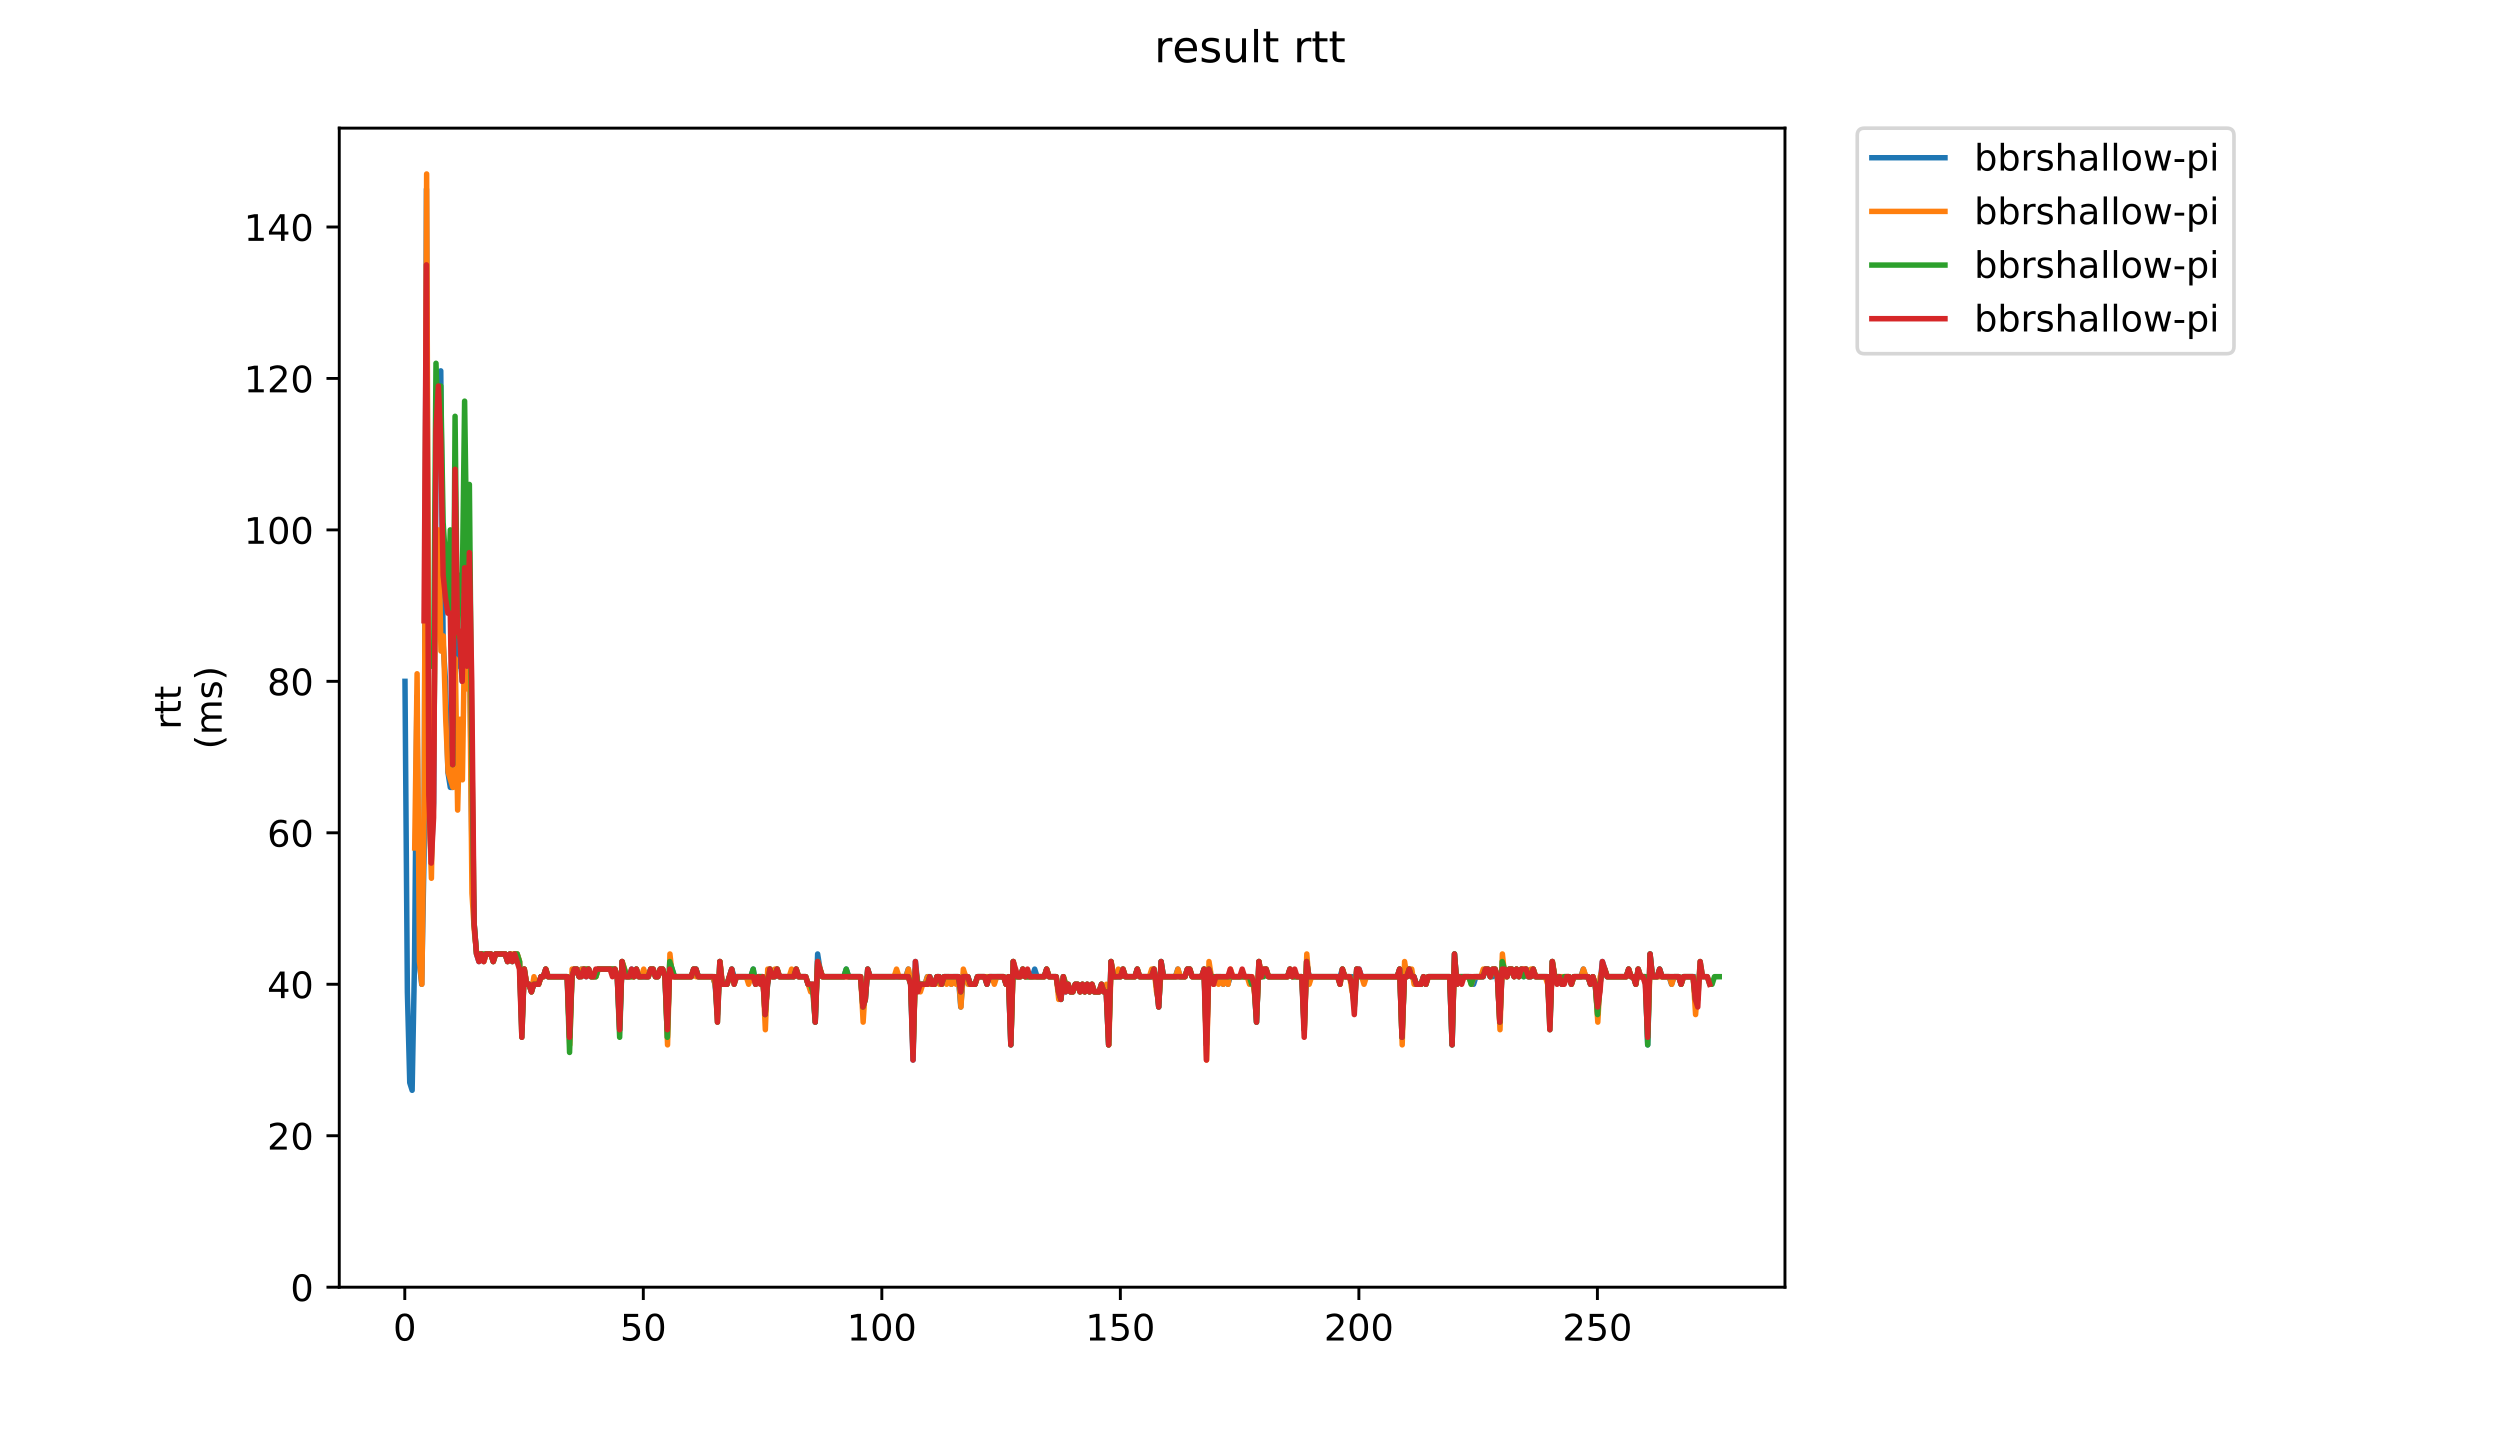 <?xml version="1.0" encoding="utf-8" standalone="no"?>
<!DOCTYPE svg PUBLIC "-//W3C//DTD SVG 1.1//EN"
  "http://www.w3.org/Graphics/SVG/1.1/DTD/svg11.dtd">
<!-- Created with matplotlib (https://matplotlib.org/) -->
<svg height="396pt" version="1.1" viewBox="0 0 684 396" width="684pt" xmlns="http://www.w3.org/2000/svg" xmlns:xlink="http://www.w3.org/1999/xlink">
 <defs>
  <style type="text/css">
*{stroke-linecap:butt;stroke-linejoin:round;}
  </style>
 </defs>
 <g id="figure_1">
  <g id="patch_1">
   <path d="M 0 396 
L 684 396 
L 684 0 
L 0 0 
z
" style="fill:#ffffff;"/>
  </g>
  <g id="axes_1">
   <g id="patch_2">
    <path d="M 92.824 352.174 
L 488.365 352.174 
L 488.365 35.062 
L 92.824 35.062 
z
" style="fill:#ffffff;"/>
   </g>
   <g id="matplotlib.axis_1">
    <g id="xtick_1">
     <g id="line2d_1">
      <defs>
       <path d="M 0 0 
L 0 3.5 
" id="mc1746b085b" style="stroke:#000000;stroke-width:0.8;"/>
      </defs>
      <g>
       <use style="stroke:#000000;stroke-width:0.8;" x="110.748" xlink:href="#mc1746b085b" y="352.174"/>
      </g>
     </g>
     <g id="text_1">
      <!-- 0 -->
      <defs>
       <path d="M 31.781 66.406 
Q 24.172 66.406 20.328 58.906 
Q 16.5 51.422 16.5 36.375 
Q 16.5 21.391 20.328 13.891 
Q 24.172 6.391 31.781 6.391 
Q 39.453 6.391 43.281 13.891 
Q 47.125 21.391 47.125 36.375 
Q 47.125 51.422 43.281 58.906 
Q 39.453 66.406 31.781 66.406 
z
M 31.781 74.219 
Q 44.047 74.219 50.516 64.516 
Q 56.984 54.828 56.984 36.375 
Q 56.984 17.969 50.516 8.266 
Q 44.047 -1.422 31.781 -1.422 
Q 19.531 -1.422 13.062 8.266 
Q 6.594 17.969 6.594 36.375 
Q 6.594 54.828 13.062 64.516 
Q 19.531 74.219 31.781 74.219 
z
" id="DejaVuSans-48"/>
      </defs>
      <g transform="translate(107.567 366.773)scale(0.1 -0.1)">
       <use xlink:href="#DejaVuSans-48"/>
      </g>
     </g>
    </g>
    <g id="xtick_2">
     <g id="line2d_2">
      <g>
       <use style="stroke:#000000;stroke-width:0.8;" x="176.009" xlink:href="#mc1746b085b" y="352.174"/>
      </g>
     </g>
     <g id="text_2">
      <!-- 50 -->
      <defs>
       <path d="M 10.797 72.906 
L 49.516 72.906 
L 49.516 64.594 
L 19.828 64.594 
L 19.828 46.734 
Q 21.969 47.469 24.109 47.828 
Q 26.266 48.188 28.422 48.188 
Q 40.625 48.188 47.75 41.5 
Q 54.891 34.812 54.891 23.391 
Q 54.891 11.625 47.562 5.094 
Q 40.234 -1.422 26.906 -1.422 
Q 22.312 -1.422 17.547 -0.641 
Q 12.797 0.141 7.719 1.703 
L 7.719 11.625 
Q 12.109 9.234 16.797 8.062 
Q 21.484 6.891 26.703 6.891 
Q 35.156 6.891 40.078 11.328 
Q 45.016 15.766 45.016 23.391 
Q 45.016 31 40.078 35.438 
Q 35.156 39.891 26.703 39.891 
Q 22.75 39.891 18.812 39.016 
Q 14.891 38.141 10.797 36.281 
z
" id="DejaVuSans-53"/>
      </defs>
      <g transform="translate(169.646 366.773)scale(0.1 -0.1)">
       <use xlink:href="#DejaVuSans-53"/>
       <use x="63.623" xlink:href="#DejaVuSans-48"/>
      </g>
     </g>
    </g>
    <g id="xtick_3">
     <g id="line2d_3">
      <g>
       <use style="stroke:#000000;stroke-width:0.8;" x="241.269" xlink:href="#mc1746b085b" y="352.174"/>
      </g>
     </g>
     <g id="text_3">
      <!-- 100 -->
      <defs>
       <path d="M 12.406 8.297 
L 28.516 8.297 
L 28.516 63.922 
L 10.984 60.406 
L 10.984 69.391 
L 28.422 72.906 
L 38.281 72.906 
L 38.281 8.297 
L 54.391 8.297 
L 54.391 0 
L 12.406 0 
z
" id="DejaVuSans-49"/>
      </defs>
      <g transform="translate(231.725 366.773)scale(0.1 -0.1)">
       <use xlink:href="#DejaVuSans-49"/>
       <use x="63.623" xlink:href="#DejaVuSans-48"/>
       <use x="127.246" xlink:href="#DejaVuSans-48"/>
      </g>
     </g>
    </g>
    <g id="xtick_4">
     <g id="line2d_4">
      <g>
       <use style="stroke:#000000;stroke-width:0.8;" x="306.529" xlink:href="#mc1746b085b" y="352.174"/>
      </g>
     </g>
     <g id="text_4">
      <!-- 150 -->
      <g transform="translate(296.985 366.773)scale(0.1 -0.1)">
       <use xlink:href="#DejaVuSans-49"/>
       <use x="63.623" xlink:href="#DejaVuSans-53"/>
       <use x="127.246" xlink:href="#DejaVuSans-48"/>
      </g>
     </g>
    </g>
    <g id="xtick_5">
     <g id="line2d_5">
      <g>
       <use style="stroke:#000000;stroke-width:0.8;" x="371.79" xlink:href="#mc1746b085b" y="352.174"/>
      </g>
     </g>
     <g id="text_5">
      <!-- 200 -->
      <defs>
       <path d="M 19.188 8.297 
L 53.609 8.297 
L 53.609 0 
L 7.328 0 
L 7.328 8.297 
Q 12.938 14.109 22.625 23.891 
Q 32.328 33.688 34.812 36.531 
Q 39.547 41.844 41.422 45.531 
Q 43.312 49.219 43.312 52.781 
Q 43.312 58.594 39.234 62.25 
Q 35.156 65.922 28.609 65.922 
Q 23.969 65.922 18.812 64.312 
Q 13.672 62.703 7.812 59.422 
L 7.812 69.391 
Q 13.766 71.781 18.938 73 
Q 24.125 74.219 28.422 74.219 
Q 39.75 74.219 46.484 68.547 
Q 53.219 62.891 53.219 53.422 
Q 53.219 48.922 51.531 44.891 
Q 49.859 40.875 45.406 35.406 
Q 44.188 33.984 37.641 27.219 
Q 31.109 20.453 19.188 8.297 
z
" id="DejaVuSans-50"/>
      </defs>
      <g transform="translate(362.246 366.773)scale(0.1 -0.1)">
       <use xlink:href="#DejaVuSans-50"/>
       <use x="63.623" xlink:href="#DejaVuSans-48"/>
       <use x="127.246" xlink:href="#DejaVuSans-48"/>
      </g>
     </g>
    </g>
    <g id="xtick_6">
     <g id="line2d_6">
      <g>
       <use style="stroke:#000000;stroke-width:0.8;" x="437.05" xlink:href="#mc1746b085b" y="352.174"/>
      </g>
     </g>
     <g id="text_6">
      <!-- 250 -->
      <g transform="translate(427.506 366.773)scale(0.1 -0.1)">
       <use xlink:href="#DejaVuSans-50"/>
       <use x="63.623" xlink:href="#DejaVuSans-53"/>
       <use x="127.246" xlink:href="#DejaVuSans-48"/>
      </g>
     </g>
    </g>
   </g>
   <g id="matplotlib.axis_2">
    <g id="ytick_1">
     <g id="line2d_7">
      <defs>
       <path d="M 0 0 
L -3.5 0 
" id="m507ee18b92" style="stroke:#000000;stroke-width:0.8;"/>
      </defs>
      <g>
       <use style="stroke:#000000;stroke-width:0.8;" x="92.824" xlink:href="#m507ee18b92" y="352.174"/>
      </g>
     </g>
     <g id="text_7">
      <!-- 0 -->
      <g transform="translate(79.461 355.973)scale(0.1 -0.1)">
       <use xlink:href="#DejaVuSans-48"/>
      </g>
     </g>
    </g>
    <g id="ytick_2">
     <g id="line2d_8">
      <g>
       <use style="stroke:#000000;stroke-width:0.8;" x="92.824" xlink:href="#m507ee18b92" y="310.735"/>
      </g>
     </g>
     <g id="text_8">
      <!-- 20 -->
      <g transform="translate(73.099 314.534)scale(0.1 -0.1)">
       <use xlink:href="#DejaVuSans-50"/>
       <use x="63.623" xlink:href="#DejaVuSans-48"/>
      </g>
     </g>
    </g>
    <g id="ytick_3">
     <g id="line2d_9">
      <g>
       <use style="stroke:#000000;stroke-width:0.8;" x="92.824" xlink:href="#m507ee18b92" y="269.296"/>
      </g>
     </g>
     <g id="text_9">
      <!-- 40 -->
      <defs>
       <path d="M 37.797 64.312 
L 12.891 25.391 
L 37.797 25.391 
z
M 35.203 72.906 
L 47.609 72.906 
L 47.609 25.391 
L 58.016 25.391 
L 58.016 17.188 
L 47.609 17.188 
L 47.609 0 
L 37.797 0 
L 37.797 17.188 
L 4.891 17.188 
L 4.891 26.703 
z
" id="DejaVuSans-52"/>
      </defs>
      <g transform="translate(73.099 273.095)scale(0.1 -0.1)">
       <use xlink:href="#DejaVuSans-52"/>
       <use x="63.623" xlink:href="#DejaVuSans-48"/>
      </g>
     </g>
    </g>
    <g id="ytick_4">
     <g id="line2d_10">
      <g>
       <use style="stroke:#000000;stroke-width:0.8;" x="92.824" xlink:href="#m507ee18b92" y="227.857"/>
      </g>
     </g>
     <g id="text_10">
      <!-- 60 -->
      <defs>
       <path d="M 33.016 40.375 
Q 26.375 40.375 22.484 35.828 
Q 18.609 31.297 18.609 23.391 
Q 18.609 15.531 22.484 10.953 
Q 26.375 6.391 33.016 6.391 
Q 39.656 6.391 43.531 10.953 
Q 47.406 15.531 47.406 23.391 
Q 47.406 31.297 43.531 35.828 
Q 39.656 40.375 33.016 40.375 
z
M 52.594 71.297 
L 52.594 62.312 
Q 48.875 64.062 45.094 64.984 
Q 41.312 65.922 37.594 65.922 
Q 27.828 65.922 22.672 59.328 
Q 17.531 52.734 16.797 39.406 
Q 19.672 43.656 24.016 45.922 
Q 28.375 48.188 33.594 48.188 
Q 44.578 48.188 50.953 41.516 
Q 57.328 34.859 57.328 23.391 
Q 57.328 12.156 50.688 5.359 
Q 44.047 -1.422 33.016 -1.422 
Q 20.359 -1.422 13.672 8.266 
Q 6.984 17.969 6.984 36.375 
Q 6.984 53.656 15.188 63.938 
Q 23.391 74.219 37.203 74.219 
Q 40.922 74.219 44.703 73.484 
Q 48.484 72.75 52.594 71.297 
z
" id="DejaVuSans-54"/>
      </defs>
      <g transform="translate(73.099 231.656)scale(0.1 -0.1)">
       <use xlink:href="#DejaVuSans-54"/>
       <use x="63.623" xlink:href="#DejaVuSans-48"/>
      </g>
     </g>
    </g>
    <g id="ytick_5">
     <g id="line2d_11">
      <g>
       <use style="stroke:#000000;stroke-width:0.8;" x="92.824" xlink:href="#m507ee18b92" y="186.418"/>
      </g>
     </g>
     <g id="text_11">
      <!-- 80 -->
      <defs>
       <path d="M 31.781 34.625 
Q 24.75 34.625 20.719 30.859 
Q 16.703 27.094 16.703 20.516 
Q 16.703 13.922 20.719 10.156 
Q 24.75 6.391 31.781 6.391 
Q 38.812 6.391 42.859 10.172 
Q 46.922 13.969 46.922 20.516 
Q 46.922 27.094 42.891 30.859 
Q 38.875 34.625 31.781 34.625 
z
M 21.922 38.812 
Q 15.578 40.375 12.031 44.719 
Q 8.5 49.078 8.5 55.328 
Q 8.5 64.062 14.719 69.141 
Q 20.953 74.219 31.781 74.219 
Q 42.672 74.219 48.875 69.141 
Q 55.078 64.062 55.078 55.328 
Q 55.078 49.078 51.531 44.719 
Q 48 40.375 41.703 38.812 
Q 48.828 37.156 52.797 32.312 
Q 56.781 27.484 56.781 20.516 
Q 56.781 9.906 50.312 4.234 
Q 43.844 -1.422 31.781 -1.422 
Q 19.734 -1.422 13.25 4.234 
Q 6.781 9.906 6.781 20.516 
Q 6.781 27.484 10.781 32.312 
Q 14.797 37.156 21.922 38.812 
z
M 18.312 54.391 
Q 18.312 48.734 21.844 45.562 
Q 25.391 42.391 31.781 42.391 
Q 38.141 42.391 41.719 45.562 
Q 45.312 48.734 45.312 54.391 
Q 45.312 60.062 41.719 63.234 
Q 38.141 66.406 31.781 66.406 
Q 25.391 66.406 21.844 63.234 
Q 18.312 60.062 18.312 54.391 
z
" id="DejaVuSans-56"/>
      </defs>
      <g transform="translate(73.099 190.218)scale(0.1 -0.1)">
       <use xlink:href="#DejaVuSans-56"/>
       <use x="63.623" xlink:href="#DejaVuSans-48"/>
      </g>
     </g>
    </g>
    <g id="ytick_6">
     <g id="line2d_12">
      <g>
       <use style="stroke:#000000;stroke-width:0.8;" x="92.824" xlink:href="#m507ee18b92" y="144.979"/>
      </g>
     </g>
     <g id="text_12">
      <!-- 100 -->
      <g transform="translate(66.736 148.779)scale(0.1 -0.1)">
       <use xlink:href="#DejaVuSans-49"/>
       <use x="63.623" xlink:href="#DejaVuSans-48"/>
       <use x="127.246" xlink:href="#DejaVuSans-48"/>
      </g>
     </g>
    </g>
    <g id="ytick_7">
     <g id="line2d_13">
      <g>
       <use style="stroke:#000000;stroke-width:0.8;" x="92.824" xlink:href="#m507ee18b92" y="103.54"/>
      </g>
     </g>
     <g id="text_13">
      <!-- 120 -->
      <g transform="translate(66.736 107.34)scale(0.1 -0.1)">
       <use xlink:href="#DejaVuSans-49"/>
       <use x="63.623" xlink:href="#DejaVuSans-50"/>
       <use x="127.246" xlink:href="#DejaVuSans-48"/>
      </g>
     </g>
    </g>
    <g id="ytick_8">
     <g id="line2d_14">
      <g>
       <use style="stroke:#000000;stroke-width:0.8;" x="92.824" xlink:href="#m507ee18b92" y="62.101"/>
      </g>
     </g>
     <g id="text_14">
      <!-- 140 -->
      <g transform="translate(66.736 65.901)scale(0.1 -0.1)">
       <use xlink:href="#DejaVuSans-49"/>
       <use x="63.623" xlink:href="#DejaVuSans-52"/>
       <use x="127.246" xlink:href="#DejaVuSans-48"/>
      </g>
     </g>
    </g>
    <g id="text_15">
     <!-- rtt -->
     <defs>
      <path d="M 41.109 46.297 
Q 39.594 47.172 37.812 47.578 
Q 36.031 48 33.891 48 
Q 26.266 48 22.188 43.047 
Q 18.109 38.094 18.109 28.812 
L 18.109 0 
L 9.078 0 
L 9.078 54.688 
L 18.109 54.688 
L 18.109 46.188 
Q 20.953 51.172 25.484 53.578 
Q 30.031 56 36.531 56 
Q 37.453 56 38.578 55.875 
Q 39.703 55.766 41.062 55.516 
z
" id="DejaVuSans-114"/>
      <path d="M 18.312 70.219 
L 18.312 54.688 
L 36.812 54.688 
L 36.812 47.703 
L 18.312 47.703 
L 18.312 18.016 
Q 18.312 11.328 20.141 9.422 
Q 21.969 7.516 27.594 7.516 
L 36.812 7.516 
L 36.812 0 
L 27.594 0 
Q 17.188 0 13.234 3.875 
Q 9.281 7.766 9.281 18.016 
L 9.281 47.703 
L 2.688 47.703 
L 2.688 54.688 
L 9.281 54.688 
L 9.281 70.219 
z
" id="DejaVuSans-116"/>
     </defs>
     <g transform="translate(49.459 199.594)rotate(-90)scale(0.1 -0.1)">
      <use xlink:href="#DejaVuSans-114"/>
      <use x="41.113" xlink:href="#DejaVuSans-116"/>
      <use x="80.322" xlink:href="#DejaVuSans-116"/>
     </g>
     <!-- (ms) -->
     <defs>
      <path d="M 31 75.875 
Q 24.469 64.656 21.281 53.656 
Q 18.109 42.672 18.109 31.391 
Q 18.109 20.125 21.312 9.062 
Q 24.516 -2 31 -13.188 
L 23.188 -13.188 
Q 15.875 -1.703 12.234 9.375 
Q 8.594 20.453 8.594 31.391 
Q 8.594 42.281 12.203 53.312 
Q 15.828 64.359 23.188 75.875 
z
" id="DejaVuSans-40"/>
      <path d="M 52 44.188 
Q 55.375 50.25 60.062 53.125 
Q 64.75 56 71.094 56 
Q 79.641 56 84.281 50.016 
Q 88.922 44.047 88.922 33.016 
L 88.922 0 
L 79.891 0 
L 79.891 32.719 
Q 79.891 40.578 77.094 44.375 
Q 74.312 48.188 68.609 48.188 
Q 61.625 48.188 57.562 43.547 
Q 53.516 38.922 53.516 30.906 
L 53.516 0 
L 44.484 0 
L 44.484 32.719 
Q 44.484 40.625 41.703 44.406 
Q 38.922 48.188 33.109 48.188 
Q 26.219 48.188 22.156 43.531 
Q 18.109 38.875 18.109 30.906 
L 18.109 0 
L 9.078 0 
L 9.078 54.688 
L 18.109 54.688 
L 18.109 46.188 
Q 21.188 51.219 25.484 53.609 
Q 29.781 56 35.688 56 
Q 41.656 56 45.828 52.969 
Q 50 49.953 52 44.188 
z
" id="DejaVuSans-109"/>
      <path d="M 44.281 53.078 
L 44.281 44.578 
Q 40.484 46.531 36.375 47.5 
Q 32.281 48.484 27.875 48.484 
Q 21.188 48.484 17.844 46.438 
Q 14.5 44.391 14.5 40.281 
Q 14.5 37.156 16.891 35.375 
Q 19.281 33.594 26.516 31.984 
L 29.594 31.297 
Q 39.156 29.25 43.188 25.516 
Q 47.219 21.781 47.219 15.094 
Q 47.219 7.469 41.188 3.016 
Q 35.156 -1.422 24.609 -1.422 
Q 20.219 -1.422 15.453 -0.562 
Q 10.688 0.297 5.422 2 
L 5.422 11.281 
Q 10.406 8.688 15.234 7.391 
Q 20.062 6.109 24.812 6.109 
Q 31.156 6.109 34.562 8.281 
Q 37.984 10.453 37.984 14.406 
Q 37.984 18.062 35.516 20.016 
Q 33.062 21.969 24.703 23.781 
L 21.578 24.516 
Q 13.234 26.266 9.516 29.906 
Q 5.812 33.547 5.812 39.891 
Q 5.812 47.609 11.281 51.797 
Q 16.75 56 26.812 56 
Q 31.781 56 36.172 55.266 
Q 40.578 54.547 44.281 53.078 
z
" id="DejaVuSans-115"/>
      <path d="M 8.016 75.875 
L 15.828 75.875 
Q 23.141 64.359 26.781 53.312 
Q 30.422 42.281 30.422 31.391 
Q 30.422 20.453 26.781 9.375 
Q 23.141 -1.703 15.828 -13.188 
L 8.016 -13.188 
Q 14.5 -2 17.703 9.062 
Q 20.906 20.125 20.906 31.391 
Q 20.906 42.672 17.703 53.656 
Q 14.5 64.656 8.016 75.875 
z
" id="DejaVuSans-41"/>
     </defs>
     <g transform="translate(60.657 204.995)rotate(-90)scale(0.1 -0.1)">
      <use xlink:href="#DejaVuSans-40"/>
      <use x="39.014" xlink:href="#DejaVuSans-109"/>
      <use x="136.426" xlink:href="#DejaVuSans-115"/>
      <use x="188.525" xlink:href="#DejaVuSans-41"/>
     </g>
    </g>
   </g>
   <g id="line2d_15">
    <path clip-path="url(#p1ca28d4cda)" d="M 110.803 186.418 
L 111.456 271.368 
L 112.108 296.232 
L 112.761 298.304 
L 113.413 263.08 
L 114.066 190.562 
L 114.719 263.08 
L 115.371 269.296 
L 116.024 234.073 
L 116.676 51.742 
L 117.329 217.498 
L 117.982 236.145 
L 118.634 219.569 
L 119.287 126.332 
L 119.94 115.972 
L 120.592 101.468 
L 121.245 176.059 
L 121.897 186.418 
L 122.55 211.282 
L 123.203 215.426 
L 123.855 215.426 
L 124.508 147.051 
L 125.16 182.274 
L 125.813 178.131 
L 126.466 186.418 
L 127.118 155.339 
L 127.771 182.274 
L 128.423 167.771 
L 129.076 229.929 
L 129.729 252.721 
L 130.381 261.008 
L 131.034 263.08 
L 131.686 261.008 
L 132.339 263.08 
L 132.992 261.008 
L 134.297 261.008 
L 134.949 263.08 
L 135.602 261.008 
L 138.212 261.008 
L 138.865 263.08 
L 139.518 261.008 
L 140.17 263.08 
L 140.823 261.008 
L 141.475 261.008 
L 142.128 263.08 
L 142.781 281.728 
L 143.433 265.152 
L 144.086 269.296 
L 144.738 269.296 
L 145.391 271.368 
L 146.044 269.296 
L 147.349 269.296 
L 148.001 267.224 
L 148.654 267.224 
L 149.307 265.152 
L 149.959 267.224 
L 155.18 267.224 
L 155.833 283.8 
L 156.485 267.224 
L 157.138 265.152 
L 157.79 265.152 
L 158.443 267.224 
L 159.096 265.152 
L 159.748 265.152 
L 160.401 267.224 
L 161.054 265.152 
L 161.706 267.224 
L 163.011 267.224 
L 163.664 265.152 
L 168.232 265.152 
L 168.885 267.224 
L 169.537 281.728 
L 170.19 263.08 
L 170.843 267.224 
L 172.148 267.224 
L 172.8 265.152 
L 173.453 267.224 
L 174.106 265.152 
L 174.758 267.224 
L 177.369 267.224 
L 178.021 265.152 
L 178.674 265.152 
L 179.326 267.224 
L 179.979 267.224 
L 180.632 265.152 
L 181.284 265.152 
L 181.937 267.224 
L 182.589 283.8 
L 183.242 263.08 
L 184.547 267.224 
L 189.115 267.224 
L 189.768 265.152 
L 190.421 265.152 
L 191.073 267.224 
L 194.989 267.224 
L 195.641 269.296 
L 196.294 277.584 
L 196.947 263.08 
L 197.599 269.296 
L 198.905 269.296 
L 200.21 265.152 
L 200.862 267.224 
L 205.431 267.224 
L 206.083 265.152 
L 206.736 269.296 
L 207.388 267.224 
L 208.694 267.224 
L 209.346 277.584 
L 209.999 269.296 
L 210.651 265.152 
L 211.304 267.224 
L 211.957 267.224 
L 212.609 265.152 
L 213.262 267.224 
L 217.177 267.224 
L 217.83 265.152 
L 218.483 267.224 
L 220.44 267.224 
L 221.093 269.296 
L 222.398 269.296 
L 223.051 279.656 
L 223.703 261.008 
L 224.356 265.152 
L 225.009 267.224 
L 230.882 267.224 
L 231.535 265.152 
L 232.187 267.224 
L 235.45 267.224 
L 236.103 275.512 
L 236.755 273.44 
L 237.408 265.152 
L 238.061 267.224 
L 247.85 267.224 
L 248.502 265.152 
L 249.155 269.296 
L 249.808 290.016 
L 250.46 263.08 
L 251.113 269.296 
L 253.071 269.296 
L 253.723 267.224 
L 254.376 267.224 
L 255.028 269.296 
L 255.681 269.296 
L 256.334 267.224 
L 256.986 267.224 
L 257.639 269.296 
L 258.291 267.224 
L 259.597 267.224 
L 260.249 269.296 
L 260.902 267.224 
L 262.207 267.224 
L 262.86 275.512 
L 263.512 267.224 
L 264.817 267.224 
L 265.47 269.296 
L 266.775 269.296 
L 267.428 267.224 
L 269.386 267.224 
L 270.038 269.296 
L 270.691 267.224 
L 274.606 267.224 
L 275.259 269.296 
L 275.912 267.224 
L 276.564 285.872 
L 277.217 263.08 
L 277.869 267.224 
L 279.175 267.224 
L 279.827 265.152 
L 280.48 267.224 
L 282.438 267.224 
L 283.09 265.152 
L 283.743 267.224 
L 285.701 267.224 
L 286.353 265.152 
L 287.006 267.224 
L 288.964 267.224 
L 289.616 271.368 
L 290.269 273.44 
L 290.922 267.224 
L 291.574 271.368 
L 292.227 269.296 
L 292.879 271.368 
L 293.532 271.368 
L 294.185 269.296 
L 294.837 269.296 
L 295.49 271.368 
L 296.142 269.296 
L 296.795 271.368 
L 297.448 269.296 
L 298.1 271.368 
L 298.753 269.296 
L 299.405 271.368 
L 300.711 271.368 
L 301.363 269.296 
L 302.016 271.368 
L 302.668 271.368 
L 303.321 285.872 
L 303.974 263.08 
L 304.626 267.224 
L 306.584 267.224 
L 307.237 265.152 
L 307.889 267.224 
L 310.5 267.224 
L 311.152 265.152 
L 311.805 267.224 
L 315.068 267.224 
L 315.72 265.152 
L 316.373 269.296 
L 317.026 275.512 
L 317.678 263.08 
L 318.331 267.224 
L 321.594 267.224 
L 322.247 265.152 
L 322.899 267.224 
L 324.204 267.224 
L 324.857 265.152 
L 325.51 265.152 
L 326.162 267.224 
L 328.773 267.224 
L 329.425 265.152 
L 330.078 285.872 
L 330.73 265.152 
L 332.036 269.296 
L 332.688 267.224 
L 333.993 267.224 
L 334.646 269.296 
L 335.299 267.224 
L 335.951 269.296 
L 336.604 267.224 
L 341.825 267.224 
L 342.477 269.296 
L 343.13 269.296 
L 343.782 279.656 
L 344.435 263.08 
L 345.088 267.224 
L 345.74 265.152 
L 346.393 265.152 
L 347.045 267.224 
L 352.266 267.224 
L 352.919 265.152 
L 353.571 267.224 
L 356.182 267.224 
L 356.834 281.728 
L 357.487 263.08 
L 358.14 267.224 
L 366.624 267.224 
L 367.276 265.152 
L 367.929 267.224 
L 369.887 267.224 
L 370.539 275.512 
L 371.192 265.152 
L 371.844 265.152 
L 372.497 267.224 
L 382.286 267.224 
L 382.939 265.152 
L 383.591 283.8 
L 384.244 267.224 
L 384.896 267.224 
L 385.549 265.152 
L 386.202 267.224 
L 386.854 267.224 
L 387.507 269.296 
L 388.812 269.296 
L 389.465 267.224 
L 390.117 269.296 
L 390.77 267.224 
L 396.643 267.224 
L 397.296 285.872 
L 397.949 261.008 
L 398.601 269.296 
L 399.254 267.224 
L 402.517 267.224 
L 403.169 269.296 
L 403.822 267.224 
L 405.78 267.224 
L 406.432 265.152 
L 407.085 265.152 
L 407.738 267.224 
L 408.39 267.224 
L 409.043 265.152 
L 409.695 267.224 
L 410.348 279.656 
L 411.001 265.152 
L 411.653 265.152 
L 412.306 267.224 
L 412.958 265.152 
L 413.611 265.152 
L 414.264 267.224 
L 414.916 265.152 
L 415.569 267.224 
L 416.221 265.152 
L 416.874 267.224 
L 417.527 265.152 
L 418.179 267.224 
L 418.832 267.224 
L 419.484 265.152 
L 420.137 267.224 
L 423.4 267.224 
L 424.053 279.656 
L 424.705 263.08 
L 425.358 267.224 
L 426.663 267.224 
L 427.316 269.296 
L 427.968 267.224 
L 429.273 267.224 
L 429.926 269.296 
L 430.579 267.224 
L 432.536 267.224 
L 433.189 265.152 
L 433.842 267.224 
L 434.494 267.224 
L 435.147 269.296 
L 435.799 267.224 
L 436.452 269.296 
L 437.105 277.584 
L 437.757 269.296 
L 438.41 263.08 
L 439.715 267.224 
L 444.936 267.224 
L 445.589 265.152 
L 446.241 267.224 
L 446.894 267.224 
L 447.546 269.296 
L 448.199 265.152 
L 448.852 267.224 
L 450.157 267.224 
L 450.809 285.872 
L 451.462 261.008 
L 452.115 267.224 
L 453.42 267.224 
L 454.072 265.152 
L 454.725 267.224 
L 456.683 267.224 
L 457.335 269.296 
L 457.988 267.224 
L 459.293 267.224 
L 459.946 269.296 
L 460.598 267.224 
L 463.209 267.224 
L 463.209 267.224 
" style="fill:none;stroke:#1f77b4;stroke-linecap:square;stroke-width:1.5;"/>
   </g>
   <g id="line2d_16">
    <path clip-path="url(#p1ca28d4cda)" d="M 113.464 232.001 
L 114.117 184.346 
L 114.77 263.08 
L 115.422 269.296 
L 116.075 215.426 
L 116.727 47.598 
L 117.38 219.569 
L 118.033 240.289 
L 118.685 202.994 
L 119.338 151.195 
L 119.99 144.979 
L 120.643 178.131 
L 121.296 173.987 
L 121.948 196.778 
L 122.601 211.282 
L 123.906 215.426 
L 124.559 180.202 
L 125.211 221.641 
L 125.864 196.778 
L 126.516 213.354 
L 127.169 169.843 
L 127.822 188.49 
L 128.474 178.131 
L 129.127 244.433 
L 129.779 254.793 
L 130.432 261.008 
L 131.737 261.008 
L 132.39 263.08 
L 133.042 261.008 
L 134.348 261.008 
L 135 263.08 
L 135.653 261.008 
L 138.263 261.008 
L 138.916 263.08 
L 139.569 261.008 
L 141.526 261.008 
L 142.179 263.08 
L 142.832 279.656 
L 143.484 265.152 
L 144.137 269.296 
L 144.789 269.296 
L 145.442 271.368 
L 146.095 267.224 
L 146.747 269.296 
L 147.4 269.296 
L 148.052 267.224 
L 148.705 267.224 
L 149.358 265.152 
L 150.01 267.224 
L 155.231 267.224 
L 155.884 285.872 
L 156.536 265.152 
L 157.841 265.152 
L 158.494 267.224 
L 159.147 265.152 
L 161.104 265.152 
L 161.757 267.224 
L 163.062 267.224 
L 163.715 265.152 
L 168.283 265.152 
L 168.936 267.224 
L 169.588 277.584 
L 170.241 263.08 
L 171.546 267.224 
L 173.504 267.224 
L 174.156 265.152 
L 174.809 267.224 
L 175.462 267.224 
L 176.114 265.152 
L 176.767 267.224 
L 177.419 267.224 
L 178.072 265.152 
L 178.725 265.152 
L 179.377 267.224 
L 180.03 267.224 
L 180.683 265.152 
L 181.335 265.152 
L 181.988 267.224 
L 182.64 285.872 
L 183.293 261.008 
L 183.946 267.224 
L 189.166 267.224 
L 189.819 265.152 
L 190.472 267.224 
L 195.04 267.224 
L 195.692 269.296 
L 196.345 275.512 
L 196.998 263.08 
L 197.65 269.296 
L 198.955 269.296 
L 199.608 267.224 
L 204.176 267.224 
L 204.829 269.296 
L 205.481 267.224 
L 206.134 267.224 
L 206.787 269.296 
L 207.439 267.224 
L 208.744 267.224 
L 209.397 281.728 
L 210.05 265.152 
L 210.702 265.152 
L 211.355 267.224 
L 212.007 265.152 
L 212.66 265.152 
L 213.313 267.224 
L 215.923 267.224 
L 216.576 265.152 
L 217.228 267.224 
L 217.881 265.152 
L 218.534 267.224 
L 220.491 267.224 
L 221.797 271.368 
L 222.449 269.296 
L 223.102 275.512 
L 223.754 263.08 
L 225.06 267.224 
L 235.501 267.224 
L 236.154 279.656 
L 236.806 269.296 
L 237.459 267.224 
L 244.638 267.224 
L 245.29 265.152 
L 245.943 267.224 
L 247.901 267.224 
L 248.553 265.152 
L 249.206 269.296 
L 249.858 285.872 
L 250.511 265.152 
L 251.164 269.296 
L 251.816 271.368 
L 252.469 269.296 
L 253.121 269.296 
L 253.774 267.224 
L 254.427 269.296 
L 255.732 269.296 
L 256.384 267.224 
L 257.037 269.296 
L 257.69 269.296 
L 258.342 267.224 
L 258.995 269.296 
L 259.648 267.224 
L 260.3 269.296 
L 260.953 267.224 
L 261.605 269.296 
L 262.258 267.224 
L 262.911 275.512 
L 263.563 265.152 
L 264.868 269.296 
L 266.826 269.296 
L 267.479 267.224 
L 271.394 267.224 
L 272.047 269.296 
L 272.7 267.224 
L 274.657 267.224 
L 275.31 269.296 
L 275.963 267.224 
L 276.615 283.8 
L 277.268 263.08 
L 277.92 267.224 
L 279.226 267.224 
L 279.878 265.152 
L 280.531 267.224 
L 285.752 267.224 
L 286.404 265.152 
L 287.057 267.224 
L 289.015 267.224 
L 289.667 273.44 
L 290.32 271.368 
L 290.972 267.224 
L 291.625 269.296 
L 292.278 269.296 
L 292.93 271.368 
L 293.583 271.368 
L 294.235 269.296 
L 294.888 269.296 
L 295.541 271.368 
L 296.193 269.296 
L 296.846 271.368 
L 297.498 269.296 
L 298.151 271.368 
L 298.804 269.296 
L 299.456 271.368 
L 300.762 271.368 
L 301.414 269.296 
L 302.067 271.368 
L 302.719 269.296 
L 303.372 285.872 
L 304.025 263.08 
L 304.677 267.224 
L 305.33 267.224 
L 305.982 265.152 
L 306.635 267.224 
L 307.288 265.152 
L 307.94 267.224 
L 310.551 267.224 
L 311.203 265.152 
L 311.856 267.224 
L 314.466 267.224 
L 315.119 265.152 
L 315.771 265.152 
L 316.424 271.368 
L 317.077 273.44 
L 317.729 265.152 
L 318.382 267.224 
L 321.645 267.224 
L 322.297 265.152 
L 322.95 267.224 
L 324.255 267.224 
L 324.908 265.152 
L 325.56 265.152 
L 326.213 267.224 
L 328.823 267.224 
L 329.476 265.152 
L 330.129 290.016 
L 330.781 263.08 
L 331.434 267.224 
L 332.086 269.296 
L 332.739 267.224 
L 333.392 269.296 
L 334.044 267.224 
L 334.697 269.296 
L 335.349 267.224 
L 336.002 269.296 
L 336.655 265.152 
L 337.307 267.224 
L 341.223 267.224 
L 341.876 269.296 
L 342.528 267.224 
L 343.181 271.368 
L 343.833 277.584 
L 344.486 263.08 
L 345.139 267.224 
L 345.791 265.152 
L 346.444 265.152 
L 347.096 267.224 
L 352.317 267.224 
L 352.97 265.152 
L 353.622 267.224 
L 356.233 267.224 
L 356.885 281.728 
L 357.538 261.008 
L 358.191 269.296 
L 358.843 267.224 
L 366.022 267.224 
L 366.674 269.296 
L 367.327 265.152 
L 367.98 267.224 
L 369.285 267.224 
L 369.937 271.368 
L 370.59 271.368 
L 371.243 265.152 
L 371.895 267.224 
L 372.548 267.224 
L 373.2 269.296 
L 373.853 267.224 
L 382.337 267.224 
L 382.99 265.152 
L 383.642 285.872 
L 384.295 263.08 
L 384.947 267.224 
L 385.6 265.152 
L 386.253 265.152 
L 386.905 269.296 
L 388.863 269.296 
L 389.516 267.224 
L 390.168 269.296 
L 390.821 267.224 
L 396.694 267.224 
L 397.347 281.728 
L 397.999 263.08 
L 398.652 269.296 
L 399.305 267.224 
L 401.915 267.224 
L 402.568 269.296 
L 403.22 267.224 
L 405.178 267.224 
L 405.831 265.152 
L 407.136 265.152 
L 407.788 267.224 
L 408.441 265.152 
L 409.094 265.152 
L 409.746 267.224 
L 410.399 281.728 
L 411.051 261.008 
L 411.704 267.224 
L 412.357 267.224 
L 413.009 265.152 
L 413.662 265.152 
L 414.314 267.224 
L 414.967 265.152 
L 415.62 267.224 
L 416.272 265.152 
L 417.578 265.152 
L 418.23 267.224 
L 418.883 265.152 
L 419.535 265.152 
L 420.188 267.224 
L 422.798 267.224 
L 423.451 269.296 
L 424.104 277.584 
L 424.756 263.08 
L 425.409 267.224 
L 429.324 267.224 
L 429.977 269.296 
L 430.63 267.224 
L 432.587 267.224 
L 433.24 265.152 
L 433.893 267.224 
L 434.545 267.224 
L 435.198 269.296 
L 435.85 267.224 
L 436.503 269.296 
L 437.156 279.656 
L 437.808 267.224 
L 438.461 265.152 
L 439.113 265.152 
L 439.766 267.224 
L 444.987 267.224 
L 445.639 265.152 
L 446.292 267.224 
L 446.945 267.224 
L 447.597 269.296 
L 448.25 265.152 
L 448.902 267.224 
L 450.208 267.224 
L 450.86 281.728 
L 451.513 263.08 
L 452.165 267.224 
L 456.734 267.224 
L 457.386 269.296 
L 458.039 267.224 
L 459.344 267.224 
L 459.997 269.296 
L 460.649 267.224 
L 463.26 267.224 
L 463.912 277.584 
L 464.565 269.296 
L 465.218 265.152 
L 465.218 265.152 
" style="fill:none;stroke:#ff7f0e;stroke-linecap:square;stroke-width:1.5;"/>
   </g>
   <g id="line2d_17">
    <path clip-path="url(#p1ca28d4cda)" d="M 118.633 182.274 
L 119.286 99.396 
L 119.938 118.044 
L 120.591 105.612 
L 121.243 142.907 
L 121.896 153.267 
L 122.549 165.699 
L 123.201 144.979 
L 123.854 209.21 
L 124.506 113.9 
L 125.159 173.987 
L 125.812 157.411 
L 126.464 161.555 
L 127.117 109.756 
L 127.769 155.339 
L 128.422 132.548 
L 129.075 202.994 
L 129.727 252.721 
L 130.38 261.008 
L 134.295 261.008 
L 134.948 263.08 
L 135.601 261.008 
L 138.211 261.008 
L 138.864 263.08 
L 139.516 261.008 
L 140.169 263.08 
L 140.822 261.008 
L 141.474 261.008 
L 142.127 263.08 
L 142.779 283.8 
L 143.432 265.152 
L 144.085 269.296 
L 144.737 269.296 
L 145.39 271.368 
L 146.042 269.296 
L 147.348 269.296 
L 148 267.224 
L 148.653 267.224 
L 149.305 265.152 
L 149.958 267.224 
L 155.179 267.224 
L 155.831 287.944 
L 156.484 267.224 
L 157.137 265.152 
L 157.789 265.152 
L 158.442 267.224 
L 159.094 267.224 
L 159.747 265.152 
L 161.052 265.152 
L 161.705 267.224 
L 163.01 267.224 
L 163.663 265.152 
L 168.231 265.152 
L 168.883 267.224 
L 169.536 283.8 
L 170.189 263.08 
L 171.494 267.224 
L 173.452 267.224 
L 174.104 265.152 
L 174.757 267.224 
L 177.367 267.224 
L 178.02 265.152 
L 178.672 265.152 
L 179.325 267.224 
L 179.978 267.224 
L 180.63 265.152 
L 181.283 265.152 
L 181.936 267.224 
L 182.588 283.8 
L 183.241 263.08 
L 184.546 267.224 
L 189.114 267.224 
L 189.767 265.152 
L 190.419 265.152 
L 191.072 267.224 
L 195.64 267.224 
L 196.293 279.656 
L 196.945 263.08 
L 197.598 269.296 
L 198.903 269.296 
L 200.208 265.152 
L 200.861 269.296 
L 201.514 267.224 
L 205.429 267.224 
L 206.082 265.152 
L 206.734 269.296 
L 207.387 267.224 
L 208.692 267.224 
L 209.345 277.584 
L 209.997 269.296 
L 210.65 265.152 
L 211.303 267.224 
L 211.955 267.224 
L 212.608 265.152 
L 213.26 267.224 
L 217.176 267.224 
L 217.829 265.152 
L 218.481 267.224 
L 220.439 267.224 
L 221.092 269.296 
L 221.744 269.296 
L 222.397 271.368 
L 223.05 279.656 
L 223.702 263.08 
L 225.007 267.224 
L 230.881 267.224 
L 231.533 265.152 
L 232.186 267.224 
L 235.449 267.224 
L 236.102 275.512 
L 236.754 273.44 
L 237.407 265.152 
L 238.059 267.224 
L 248.501 267.224 
L 249.154 269.296 
L 249.806 287.944 
L 250.459 265.152 
L 251.111 269.296 
L 253.722 269.296 
L 254.374 267.224 
L 255.027 269.296 
L 255.68 269.296 
L 256.332 267.224 
L 256.985 267.224 
L 257.637 269.296 
L 258.29 267.224 
L 262.206 267.224 
L 262.858 271.368 
L 263.511 267.224 
L 264.816 267.224 
L 265.469 269.296 
L 266.774 269.296 
L 267.427 267.224 
L 269.384 267.224 
L 270.037 269.296 
L 270.69 267.224 
L 274.605 267.224 
L 275.258 269.296 
L 275.91 267.224 
L 276.563 285.872 
L 277.216 263.08 
L 277.868 267.224 
L 279.173 267.224 
L 279.826 265.152 
L 280.479 267.224 
L 285.699 267.224 
L 286.352 265.152 
L 287.005 267.224 
L 288.962 267.224 
L 289.615 271.368 
L 290.268 273.44 
L 290.92 267.224 
L 291.573 269.296 
L 292.225 269.296 
L 292.878 271.368 
L 293.531 271.368 
L 294.183 269.296 
L 294.836 269.296 
L 295.488 271.368 
L 296.141 269.296 
L 296.794 271.368 
L 297.446 269.296 
L 298.099 271.368 
L 298.751 269.296 
L 299.404 271.368 
L 300.709 271.368 
L 301.362 269.296 
L 302.015 271.368 
L 302.667 271.368 
L 303.32 285.872 
L 303.972 263.08 
L 304.625 267.224 
L 306.583 267.224 
L 307.235 265.152 
L 307.888 267.224 
L 310.498 267.224 
L 311.151 265.152 
L 311.804 267.224 
L 315.067 267.224 
L 315.719 265.152 
L 316.372 269.296 
L 317.024 275.512 
L 317.677 263.08 
L 318.33 267.224 
L 324.203 267.224 
L 324.856 265.152 
L 325.508 265.152 
L 326.161 267.224 
L 328.771 267.224 
L 329.424 265.152 
L 330.076 285.872 
L 330.729 265.152 
L 331.382 267.224 
L 341.823 267.224 
L 342.476 269.296 
L 343.129 269.296 
L 343.781 279.656 
L 344.434 263.08 
L 345.086 267.224 
L 345.739 267.224 
L 346.392 265.152 
L 347.044 267.224 
L 352.265 267.224 
L 352.918 265.152 
L 353.57 267.224 
L 356.181 267.224 
L 356.833 281.728 
L 357.486 263.08 
L 358.138 267.224 
L 365.97 267.224 
L 366.622 269.296 
L 367.275 265.152 
L 367.927 267.224 
L 369.233 267.224 
L 369.885 269.296 
L 370.538 275.512 
L 371.19 265.152 
L 371.843 267.224 
L 382.285 267.224 
L 382.937 265.152 
L 383.59 283.8 
L 384.243 267.224 
L 384.895 267.224 
L 385.548 265.152 
L 386.2 267.224 
L 386.853 267.224 
L 387.506 269.296 
L 388.811 269.296 
L 389.463 267.224 
L 390.116 269.296 
L 390.769 267.224 
L 396.642 267.224 
L 397.295 285.872 
L 397.947 261.008 
L 398.6 269.296 
L 399.252 267.224 
L 401.863 267.224 
L 402.515 269.296 
L 403.168 267.224 
L 405.778 267.224 
L 406.431 265.152 
L 407.084 265.152 
L 407.736 267.224 
L 408.389 265.152 
L 409.041 265.152 
L 409.694 267.224 
L 410.347 279.656 
L 410.999 263.08 
L 412.304 267.224 
L 412.957 265.152 
L 413.61 265.152 
L 414.262 267.224 
L 414.915 265.152 
L 415.567 267.224 
L 416.22 265.152 
L 416.873 267.224 
L 417.525 265.152 
L 418.178 267.224 
L 418.83 267.224 
L 419.483 265.152 
L 420.136 267.224 
L 423.399 267.224 
L 424.051 281.728 
L 424.704 263.08 
L 425.357 267.224 
L 426.662 267.224 
L 427.314 269.296 
L 427.967 267.224 
L 429.272 267.224 
L 429.925 269.296 
L 430.577 267.224 
L 434.493 267.224 
L 435.146 269.296 
L 435.798 267.224 
L 436.451 269.296 
L 437.103 277.584 
L 437.756 269.296 
L 438.409 265.152 
L 439.061 265.152 
L 439.714 267.224 
L 444.935 267.224 
L 445.587 265.152 
L 446.24 267.224 
L 446.892 267.224 
L 447.545 269.296 
L 448.198 265.152 
L 448.85 267.224 
L 450.155 267.224 
L 450.808 285.872 
L 451.461 261.008 
L 452.113 267.224 
L 453.418 267.224 
L 454.071 265.152 
L 454.724 267.224 
L 459.292 267.224 
L 459.945 269.296 
L 460.597 267.224 
L 463.208 267.224 
L 463.86 273.44 
L 464.513 273.44 
L 465.165 263.08 
L 465.818 267.224 
L 467.123 267.224 
L 467.776 269.296 
L 468.428 269.296 
L 469.081 267.224 
L 470.386 267.224 
L 470.386 267.224 
" style="fill:none;stroke:#2ca02c;stroke-linecap:square;stroke-width:1.5;"/>
   </g>
   <g id="line2d_18">
    <path clip-path="url(#p1ca28d4cda)" d="M 116.017 169.843 
L 116.67 72.461 
L 117.323 217.498 
L 117.975 236.145 
L 118.628 223.713 
L 119.28 118.044 
L 119.933 105.612 
L 120.586 120.116 
L 121.238 157.411 
L 121.891 163.627 
L 122.543 167.771 
L 123.196 167.771 
L 123.849 209.21 
L 124.501 128.404 
L 125.154 171.915 
L 125.806 173.987 
L 126.459 186.418 
L 127.112 155.339 
L 127.764 182.274 
L 128.417 151.195 
L 129.069 186.418 
L 129.722 252.721 
L 130.375 261.008 
L 131.027 263.08 
L 131.68 261.008 
L 132.332 263.08 
L 132.985 261.008 
L 134.29 261.008 
L 134.943 263.08 
L 135.595 261.008 
L 138.206 261.008 
L 138.858 263.08 
L 139.511 261.008 
L 140.164 263.08 
L 140.816 261.008 
L 142.121 265.152 
L 142.774 283.8 
L 143.427 265.152 
L 144.079 269.296 
L 144.732 269.296 
L 145.385 271.368 
L 146.037 269.296 
L 147.342 269.296 
L 147.995 267.224 
L 148.648 267.224 
L 149.3 265.152 
L 149.953 267.224 
L 155.174 267.224 
L 155.826 283.8 
L 156.479 267.224 
L 157.131 265.152 
L 157.784 265.152 
L 158.437 267.224 
L 159.089 267.224 
L 159.742 265.152 
L 160.394 267.224 
L 161.047 265.152 
L 161.7 267.224 
L 162.352 267.224 
L 163.005 265.152 
L 166.92 265.152 
L 167.573 267.224 
L 168.226 265.152 
L 168.878 267.224 
L 169.531 281.728 
L 170.183 263.08 
L 170.836 267.224 
L 172.141 267.224 
L 172.794 265.152 
L 173.446 267.224 
L 174.099 265.152 
L 174.752 267.224 
L 177.362 267.224 
L 178.015 265.152 
L 178.667 265.152 
L 179.32 267.224 
L 179.972 267.224 
L 180.625 265.152 
L 181.278 265.152 
L 181.93 267.224 
L 182.583 281.728 
L 183.235 265.152 
L 183.888 267.224 
L 189.109 267.224 
L 189.762 265.152 
L 190.414 265.152 
L 191.067 267.224 
L 195.635 267.224 
L 196.288 279.656 
L 196.94 263.08 
L 197.593 269.296 
L 198.898 269.296 
L 200.203 265.152 
L 200.856 269.296 
L 201.508 267.224 
L 206.077 267.224 
L 206.729 269.296 
L 207.382 267.224 
L 208.034 269.296 
L 208.687 267.224 
L 209.34 277.584 
L 209.992 269.296 
L 210.645 265.152 
L 211.297 267.224 
L 211.95 267.224 
L 212.603 265.152 
L 213.255 267.224 
L 217.171 267.224 
L 217.823 265.152 
L 218.476 267.224 
L 220.434 267.224 
L 221.086 269.296 
L 222.392 269.296 
L 223.044 279.656 
L 223.697 263.08 
L 225.002 267.224 
L 235.444 267.224 
L 236.096 275.512 
L 236.749 273.44 
L 237.402 265.152 
L 238.054 267.224 
L 248.496 267.224 
L 249.148 269.296 
L 249.801 290.016 
L 250.454 263.08 
L 251.106 271.368 
L 251.759 269.296 
L 253.717 269.296 
L 254.369 267.224 
L 255.022 269.296 
L 255.674 269.296 
L 256.327 267.224 
L 256.98 267.224 
L 257.632 269.296 
L 258.285 267.224 
L 262.2 267.224 
L 262.853 271.368 
L 263.506 267.224 
L 264.811 267.224 
L 265.464 269.296 
L 266.769 269.296 
L 267.421 267.224 
L 269.379 267.224 
L 270.032 269.296 
L 270.684 267.224 
L 274.6 267.224 
L 275.253 269.296 
L 275.905 267.224 
L 276.558 285.872 
L 277.21 263.08 
L 278.516 267.224 
L 279.168 267.224 
L 279.821 265.152 
L 280.473 267.224 
L 281.126 265.152 
L 281.779 267.224 
L 285.694 267.224 
L 286.347 265.152 
L 286.999 267.224 
L 288.957 267.224 
L 289.61 271.368 
L 290.262 273.44 
L 290.915 267.224 
L 291.568 271.368 
L 292.22 269.296 
L 292.873 271.368 
L 293.525 271.368 
L 294.178 269.296 
L 294.831 269.296 
L 295.483 271.368 
L 296.136 269.296 
L 296.788 271.368 
L 297.441 269.296 
L 298.094 271.368 
L 298.746 269.296 
L 299.399 271.368 
L 300.704 271.368 
L 301.357 269.296 
L 302.009 271.368 
L 302.662 271.368 
L 303.315 285.872 
L 303.967 263.08 
L 304.62 267.224 
L 306.578 267.224 
L 307.23 265.152 
L 307.883 267.224 
L 310.493 267.224 
L 311.146 265.152 
L 311.798 267.224 
L 315.061 267.224 
L 315.714 265.152 
L 316.367 269.296 
L 317.019 275.512 
L 317.672 263.08 
L 318.324 267.224 
L 324.198 267.224 
L 324.85 265.152 
L 325.503 265.152 
L 326.156 267.224 
L 328.766 267.224 
L 329.419 265.152 
L 330.071 290.016 
L 330.724 265.152 
L 332.029 269.296 
L 332.682 267.224 
L 335.945 267.224 
L 336.597 265.152 
L 337.25 267.224 
L 339.208 267.224 
L 339.86 265.152 
L 340.513 267.224 
L 342.471 267.224 
L 343.123 269.296 
L 343.776 279.656 
L 344.429 263.08 
L 345.081 267.224 
L 345.734 265.152 
L 346.386 265.152 
L 347.039 267.224 
L 352.26 267.224 
L 352.912 265.152 
L 353.565 267.224 
L 354.218 265.152 
L 354.87 267.224 
L 356.175 267.224 
L 356.828 283.8 
L 357.481 263.08 
L 358.133 267.224 
L 365.964 267.224 
L 366.617 269.296 
L 367.27 265.152 
L 367.922 267.224 
L 369.227 267.224 
L 369.88 269.296 
L 370.533 277.584 
L 371.185 265.152 
L 371.838 265.152 
L 372.49 267.224 
L 382.279 267.224 
L 382.932 265.152 
L 383.585 283.8 
L 384.237 267.224 
L 384.89 267.224 
L 385.543 265.152 
L 386.195 267.224 
L 386.848 267.224 
L 387.5 269.296 
L 388.806 269.296 
L 389.458 267.224 
L 390.111 269.296 
L 390.763 267.224 
L 396.637 267.224 
L 397.289 285.872 
L 397.942 261.008 
L 398.595 269.296 
L 399.247 267.224 
L 399.9 269.296 
L 400.552 267.224 
L 405.773 267.224 
L 406.426 265.152 
L 407.078 265.152 
L 407.731 267.224 
L 408.384 265.152 
L 409.036 265.152 
L 409.689 267.224 
L 410.341 279.656 
L 410.994 265.152 
L 411.647 265.152 
L 412.299 267.224 
L 412.952 265.152 
L 413.604 265.152 
L 414.257 267.224 
L 414.91 265.152 
L 415.562 267.224 
L 416.215 265.152 
L 417.52 265.152 
L 418.173 267.224 
L 418.825 267.224 
L 419.478 265.152 
L 420.13 267.224 
L 423.394 267.224 
L 424.046 281.728 
L 424.699 263.08 
L 425.351 267.224 
L 426.004 269.296 
L 426.657 267.224 
L 427.309 269.296 
L 427.962 269.296 
L 428.614 267.224 
L 429.267 267.224 
L 429.92 269.296 
L 430.572 267.224 
L 434.488 267.224 
L 435.14 269.296 
L 435.793 267.224 
L 436.446 269.296 
L 437.098 275.512 
L 437.751 271.368 
L 438.403 263.08 
L 439.709 267.224 
L 444.929 267.224 
L 445.582 265.152 
L 446.235 267.224 
L 446.887 267.224 
L 447.54 269.296 
L 448.192 265.152 
L 448.845 267.224 
L 449.498 267.224 
L 450.15 269.296 
L 450.803 283.8 
L 451.455 261.008 
L 452.108 267.224 
L 453.413 267.224 
L 454.066 265.152 
L 454.718 267.224 
L 459.287 267.224 
L 459.939 269.296 
L 460.592 267.224 
L 463.202 267.224 
L 463.855 273.44 
L 464.508 275.512 
L 465.16 263.08 
L 465.813 267.224 
L 467.118 267.224 
L 467.771 269.296 
L 467.771 269.296 
" style="fill:none;stroke:#d62728;stroke-linecap:square;stroke-width:1.5;"/>
   </g>
   <g id="patch_3">
    <path d="M 92.824 352.174 
L 92.824 35.062 
" style="fill:none;stroke:#000000;stroke-linecap:square;stroke-linejoin:miter;stroke-width:0.8;"/>
   </g>
   <g id="patch_4">
    <path d="M 488.365 352.174 
L 488.365 35.062 
" style="fill:none;stroke:#000000;stroke-linecap:square;stroke-linejoin:miter;stroke-width:0.8;"/>
   </g>
   <g id="patch_5">
    <path d="M 92.824 352.174 
L 488.365 352.174 
" style="fill:none;stroke:#000000;stroke-linecap:square;stroke-linejoin:miter;stroke-width:0.8;"/>
   </g>
   <g id="patch_6">
    <path d="M 92.824 35.062 
L 488.365 35.062 
" style="fill:none;stroke:#000000;stroke-linecap:square;stroke-linejoin:miter;stroke-width:0.8;"/>
   </g>
   <g id="legend_1">
    <g id="patch_7">
     <path d="M 510.142 96.775 
L 609.213 96.775 
Q 611.213 96.775 611.213 94.775 
L 611.213 37.062 
Q 611.213 35.062 609.213 35.062 
L 510.142 35.062 
Q 508.142 35.062 508.142 37.062 
L 508.142 94.775 
Q 508.142 96.775 510.142 96.775 
z
" style="fill:#ffffff;opacity:0.8;stroke:#cccccc;stroke-linejoin:miter;"/>
    </g>
    <g id="line2d_19">
     <path d="M 512.142 43.161 
L 532.142 43.161 
" style="fill:none;stroke:#1f77b4;stroke-linecap:square;stroke-width:1.5;"/>
    </g>
    <g id="line2d_20"/>
    <g id="text_16">
     <!-- bbrshallow-pi -->
     <defs>
      <path d="M 48.688 27.297 
Q 48.688 37.203 44.609 42.844 
Q 40.531 48.484 33.406 48.484 
Q 26.266 48.484 22.188 42.844 
Q 18.109 37.203 18.109 27.297 
Q 18.109 17.391 22.188 11.75 
Q 26.266 6.109 33.406 6.109 
Q 40.531 6.109 44.609 11.75 
Q 48.688 17.391 48.688 27.297 
z
M 18.109 46.391 
Q 20.953 51.266 25.266 53.625 
Q 29.594 56 35.594 56 
Q 45.562 56 51.781 48.094 
Q 58.016 40.188 58.016 27.297 
Q 58.016 14.406 51.781 6.484 
Q 45.562 -1.422 35.594 -1.422 
Q 29.594 -1.422 25.266 0.953 
Q 20.953 3.328 18.109 8.203 
L 18.109 0 
L 9.078 0 
L 9.078 75.984 
L 18.109 75.984 
z
" id="DejaVuSans-98"/>
      <path d="M 54.891 33.016 
L 54.891 0 
L 45.906 0 
L 45.906 32.719 
Q 45.906 40.484 42.875 44.328 
Q 39.844 48.188 33.797 48.188 
Q 26.516 48.188 22.312 43.547 
Q 18.109 38.922 18.109 30.906 
L 18.109 0 
L 9.078 0 
L 9.078 75.984 
L 18.109 75.984 
L 18.109 46.188 
Q 21.344 51.125 25.703 53.562 
Q 30.078 56 35.797 56 
Q 45.219 56 50.047 50.172 
Q 54.891 44.344 54.891 33.016 
z
" id="DejaVuSans-104"/>
      <path d="M 34.281 27.484 
Q 23.391 27.484 19.188 25 
Q 14.984 22.516 14.984 16.5 
Q 14.984 11.719 18.141 8.906 
Q 21.297 6.109 26.703 6.109 
Q 34.188 6.109 38.703 11.406 
Q 43.219 16.703 43.219 25.484 
L 43.219 27.484 
z
M 52.203 31.203 
L 52.203 0 
L 43.219 0 
L 43.219 8.297 
Q 40.141 3.328 35.547 0.953 
Q 30.953 -1.422 24.312 -1.422 
Q 15.922 -1.422 10.953 3.297 
Q 6 8.016 6 15.922 
Q 6 25.141 12.172 29.828 
Q 18.359 34.516 30.609 34.516 
L 43.219 34.516 
L 43.219 35.406 
Q 43.219 41.609 39.141 45 
Q 35.062 48.391 27.688 48.391 
Q 23 48.391 18.547 47.266 
Q 14.109 46.141 10.016 43.891 
L 10.016 52.203 
Q 14.938 54.109 19.578 55.047 
Q 24.219 56 28.609 56 
Q 40.484 56 46.344 49.844 
Q 52.203 43.703 52.203 31.203 
z
" id="DejaVuSans-97"/>
      <path d="M 9.422 75.984 
L 18.406 75.984 
L 18.406 0 
L 9.422 0 
z
" id="DejaVuSans-108"/>
      <path d="M 30.609 48.391 
Q 23.391 48.391 19.188 42.75 
Q 14.984 37.109 14.984 27.297 
Q 14.984 17.484 19.156 11.844 
Q 23.344 6.203 30.609 6.203 
Q 37.797 6.203 41.984 11.859 
Q 46.188 17.531 46.188 27.297 
Q 46.188 37.016 41.984 42.703 
Q 37.797 48.391 30.609 48.391 
z
M 30.609 56 
Q 42.328 56 49.016 48.375 
Q 55.719 40.766 55.719 27.297 
Q 55.719 13.875 49.016 6.219 
Q 42.328 -1.422 30.609 -1.422 
Q 18.844 -1.422 12.172 6.219 
Q 5.516 13.875 5.516 27.297 
Q 5.516 40.766 12.172 48.375 
Q 18.844 56 30.609 56 
z
" id="DejaVuSans-111"/>
      <path d="M 4.203 54.688 
L 13.188 54.688 
L 24.422 12.016 
L 35.594 54.688 
L 46.188 54.688 
L 57.422 12.016 
L 68.609 54.688 
L 77.594 54.688 
L 63.281 0 
L 52.688 0 
L 40.922 44.828 
L 29.109 0 
L 18.5 0 
z
" id="DejaVuSans-119"/>
      <path d="M 4.891 31.391 
L 31.203 31.391 
L 31.203 23.391 
L 4.891 23.391 
z
" id="DejaVuSans-45"/>
      <path d="M 18.109 8.203 
L 18.109 -20.797 
L 9.078 -20.797 
L 9.078 54.688 
L 18.109 54.688 
L 18.109 46.391 
Q 20.953 51.266 25.266 53.625 
Q 29.594 56 35.594 56 
Q 45.562 56 51.781 48.094 
Q 58.016 40.188 58.016 27.297 
Q 58.016 14.406 51.781 6.484 
Q 45.562 -1.422 35.594 -1.422 
Q 29.594 -1.422 25.266 0.953 
Q 20.953 3.328 18.109 8.203 
z
M 48.688 27.297 
Q 48.688 37.203 44.609 42.844 
Q 40.531 48.484 33.406 48.484 
Q 26.266 48.484 22.188 42.844 
Q 18.109 37.203 18.109 27.297 
Q 18.109 17.391 22.188 11.75 
Q 26.266 6.109 33.406 6.109 
Q 40.531 6.109 44.609 11.75 
Q 48.688 17.391 48.688 27.297 
z
" id="DejaVuSans-112"/>
      <path d="M 9.422 54.688 
L 18.406 54.688 
L 18.406 0 
L 9.422 0 
z
M 9.422 75.984 
L 18.406 75.984 
L 18.406 64.594 
L 9.422 64.594 
z
" id="DejaVuSans-105"/>
     </defs>
     <g transform="translate(540.142 46.661)scale(0.1 -0.1)">
      <use xlink:href="#DejaVuSans-98"/>
      <use x="63.477" xlink:href="#DejaVuSans-98"/>
      <use x="126.953" xlink:href="#DejaVuSans-114"/>
      <use x="168.066" xlink:href="#DejaVuSans-115"/>
      <use x="220.166" xlink:href="#DejaVuSans-104"/>
      <use x="283.545" xlink:href="#DejaVuSans-97"/>
      <use x="344.824" xlink:href="#DejaVuSans-108"/>
      <use x="372.607" xlink:href="#DejaVuSans-108"/>
      <use x="400.391" xlink:href="#DejaVuSans-111"/>
      <use x="461.572" xlink:href="#DejaVuSans-119"/>
      <use x="543.359" xlink:href="#DejaVuSans-45"/>
      <use x="579.443" xlink:href="#DejaVuSans-112"/>
      <use x="642.92" xlink:href="#DejaVuSans-105"/>
     </g>
    </g>
    <g id="line2d_21">
     <path d="M 512.142 57.839 
L 532.142 57.839 
" style="fill:none;stroke:#ff7f0e;stroke-linecap:square;stroke-width:1.5;"/>
    </g>
    <g id="line2d_22"/>
    <g id="text_17">
     <!-- bbrshallow-pi -->
     <g transform="translate(540.142 61.339)scale(0.1 -0.1)">
      <use xlink:href="#DejaVuSans-98"/>
      <use x="63.477" xlink:href="#DejaVuSans-98"/>
      <use x="126.953" xlink:href="#DejaVuSans-114"/>
      <use x="168.066" xlink:href="#DejaVuSans-115"/>
      <use x="220.166" xlink:href="#DejaVuSans-104"/>
      <use x="283.545" xlink:href="#DejaVuSans-97"/>
      <use x="344.824" xlink:href="#DejaVuSans-108"/>
      <use x="372.607" xlink:href="#DejaVuSans-108"/>
      <use x="400.391" xlink:href="#DejaVuSans-111"/>
      <use x="461.572" xlink:href="#DejaVuSans-119"/>
      <use x="543.359" xlink:href="#DejaVuSans-45"/>
      <use x="579.443" xlink:href="#DejaVuSans-112"/>
      <use x="642.92" xlink:href="#DejaVuSans-105"/>
     </g>
    </g>
    <g id="line2d_23">
     <path d="M 512.142 72.517 
L 532.142 72.517 
" style="fill:none;stroke:#2ca02c;stroke-linecap:square;stroke-width:1.5;"/>
    </g>
    <g id="line2d_24"/>
    <g id="text_18">
     <!-- bbrshallow-pi -->
     <g transform="translate(540.142 76.017)scale(0.1 -0.1)">
      <use xlink:href="#DejaVuSans-98"/>
      <use x="63.477" xlink:href="#DejaVuSans-98"/>
      <use x="126.953" xlink:href="#DejaVuSans-114"/>
      <use x="168.066" xlink:href="#DejaVuSans-115"/>
      <use x="220.166" xlink:href="#DejaVuSans-104"/>
      <use x="283.545" xlink:href="#DejaVuSans-97"/>
      <use x="344.824" xlink:href="#DejaVuSans-108"/>
      <use x="372.607" xlink:href="#DejaVuSans-108"/>
      <use x="400.391" xlink:href="#DejaVuSans-111"/>
      <use x="461.572" xlink:href="#DejaVuSans-119"/>
      <use x="543.359" xlink:href="#DejaVuSans-45"/>
      <use x="579.443" xlink:href="#DejaVuSans-112"/>
      <use x="642.92" xlink:href="#DejaVuSans-105"/>
     </g>
    </g>
    <g id="line2d_25">
     <path d="M 512.142 87.195 
L 532.142 87.195 
" style="fill:none;stroke:#d62728;stroke-linecap:square;stroke-width:1.5;"/>
    </g>
    <g id="line2d_26"/>
    <g id="text_19">
     <!-- bbrshallow-pi -->
     <g transform="translate(540.142 90.695)scale(0.1 -0.1)">
      <use xlink:href="#DejaVuSans-98"/>
      <use x="63.477" xlink:href="#DejaVuSans-98"/>
      <use x="126.953" xlink:href="#DejaVuSans-114"/>
      <use x="168.066" xlink:href="#DejaVuSans-115"/>
      <use x="220.166" xlink:href="#DejaVuSans-104"/>
      <use x="283.545" xlink:href="#DejaVuSans-97"/>
      <use x="344.824" xlink:href="#DejaVuSans-108"/>
      <use x="372.607" xlink:href="#DejaVuSans-108"/>
      <use x="400.391" xlink:href="#DejaVuSans-111"/>
      <use x="461.572" xlink:href="#DejaVuSans-119"/>
      <use x="543.359" xlink:href="#DejaVuSans-45"/>
      <use x="579.443" xlink:href="#DejaVuSans-112"/>
      <use x="642.92" xlink:href="#DejaVuSans-105"/>
     </g>
    </g>
   </g>
  </g>
  <g id="text_20">
   <!-- result rtt -->
   <defs>
    <path d="M 56.203 29.594 
L 56.203 25.203 
L 14.891 25.203 
Q 15.484 15.922 20.484 11.062 
Q 25.484 6.203 34.422 6.203 
Q 39.594 6.203 44.453 7.469 
Q 49.312 8.734 54.109 11.281 
L 54.109 2.781 
Q 49.266 0.734 44.188 -0.344 
Q 39.109 -1.422 33.891 -1.422 
Q 20.797 -1.422 13.156 6.188 
Q 5.516 13.812 5.516 26.812 
Q 5.516 40.234 12.766 48.109 
Q 20.016 56 32.328 56 
Q 43.359 56 49.781 48.891 
Q 56.203 41.797 56.203 29.594 
z
M 47.219 32.234 
Q 47.125 39.594 43.094 43.984 
Q 39.062 48.391 32.422 48.391 
Q 24.906 48.391 20.391 44.141 
Q 15.875 39.891 15.188 32.172 
z
" id="DejaVuSans-101"/>
    <path d="M 8.5 21.578 
L 8.5 54.688 
L 17.484 54.688 
L 17.484 21.922 
Q 17.484 14.156 20.5 10.266 
Q 23.531 6.391 29.594 6.391 
Q 36.859 6.391 41.078 11.031 
Q 45.312 15.672 45.312 23.688 
L 45.312 54.688 
L 54.297 54.688 
L 54.297 0 
L 45.312 0 
L 45.312 8.406 
Q 42.047 3.422 37.719 1 
Q 33.406 -1.422 27.688 -1.422 
Q 18.266 -1.422 13.375 4.438 
Q 8.5 10.297 8.5 21.578 
z
M 31.109 56 
z
" id="DejaVuSans-117"/>
    <path id="DejaVuSans-32"/>
   </defs>
   <g transform="translate(315.818 17.038)scale(0.12 -0.12)">
    <use xlink:href="#DejaVuSans-114"/>
    <use x="41.082" xlink:href="#DejaVuSans-101"/>
    <use x="102.605" xlink:href="#DejaVuSans-115"/>
    <use x="154.705" xlink:href="#DejaVuSans-117"/>
    <use x="218.084" xlink:href="#DejaVuSans-108"/>
    <use x="245.867" xlink:href="#DejaVuSans-116"/>
    <use x="285.076" xlink:href="#DejaVuSans-32"/>
    <use x="316.863" xlink:href="#DejaVuSans-114"/>
    <use x="357.977" xlink:href="#DejaVuSans-116"/>
    <use x="397.186" xlink:href="#DejaVuSans-116"/>
   </g>
  </g>
 </g>
 <defs>
  <clipPath id="p1ca28d4cda">
   <rect height="317.112" width="395.541" x="92.824" y="35.062"/>
  </clipPath>
 </defs>
</svg>
